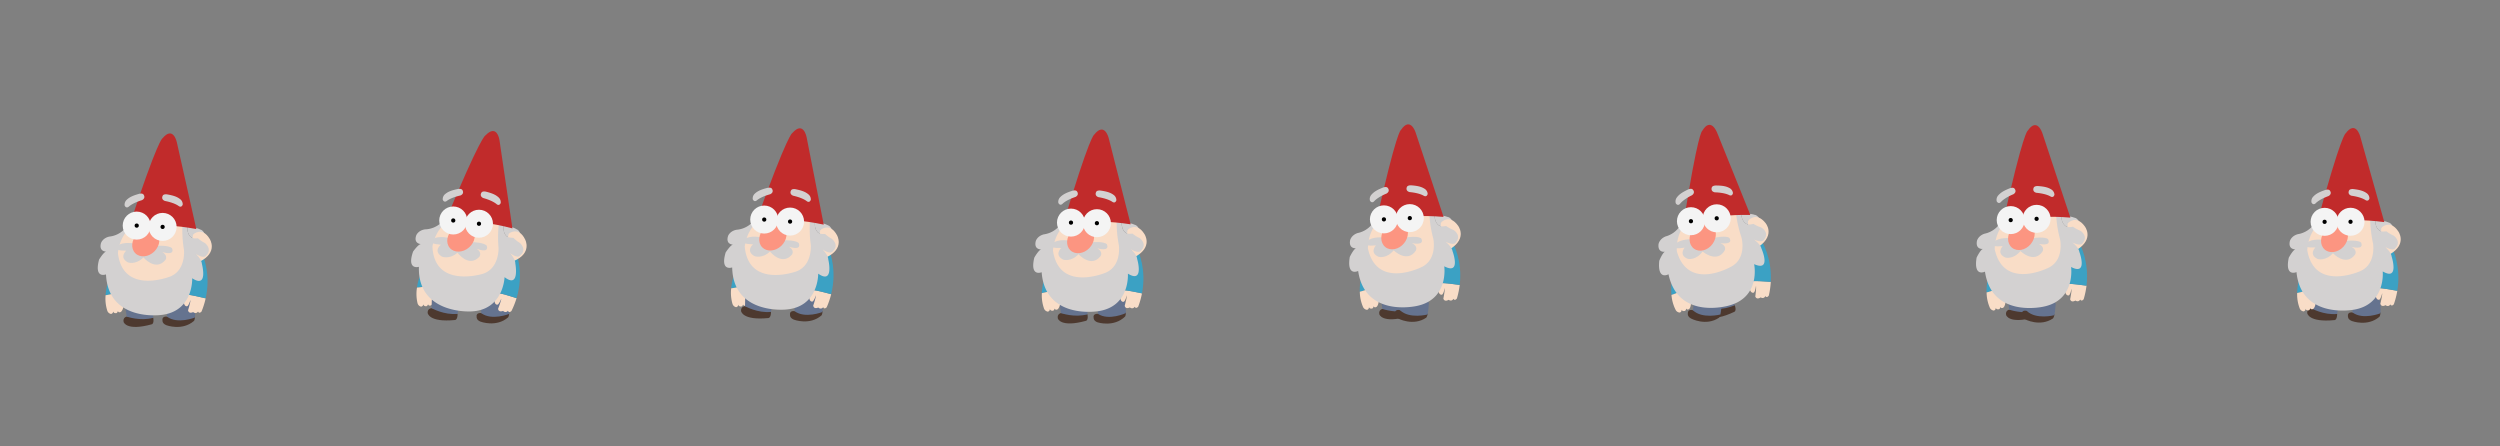 <svg xmlns="http://www.w3.org/2000/svg" width="2800" height="500" viewBox="0 0 2800 500">
  <rect x="0" y="0" width="2800" height="500" fill="#808080" stroke="none"/>
  <defs>
    <style>
      .cls-1 {
        fill: #4d392f;
      }

      .cls-2 {
        fill: #65738f;
      }

      .cls-3 {
        fill: #f9ddc7;
      }

      .cls-4 {
        fill: #3ba1c4;
      }

      .cls-5 {
        fill: #d3d1d1;
      }

      .cls-6 {
        fill: #fc9581;
      }

      .cls-7 {
        fill: #c12b2b;
      }

      .cls-8 {
        fill: #f4f4f4;
      }
    </style>
  </defs>
  <title>Spritesheet mand uden farve</title>
  <g id="Lag_3" data-name="Lag 3">
    <path class="cls-1" d="M187.26,354.69s-6.26-1.18-5.29,4.43c0,0-.37,3.23,4.35,5.1,0,0,17.7,6.79,31-4.85,0,0,.85-1.1,1.13-4.71Z"/>
    <path class="cls-2" d="M218.25,342.74s.53,9.47.06,12.89c0,0-19.5,7.79-31.19-.9l0-19.44.92-18.44,13.24-.57Z"/>
    <path class="cls-1" d="M141.93,354.57s-4.56.85-3.5,6c0,0,2.77,10.58,31.47,2.67,0,0,2.92-.36,1.76-7.29Z"/>
    <path class="cls-2" d="M140.47,344.84l1.46,9.73s15.27,5.47,29.73,1.34v-4.29Z"/>
    <path class="cls-3" d="M206,339.25c.73,4.26,3.4,3.77,3.4,3.77,1.83-.12,3.9-7,3.9-7,.24,1.94-2.68,11.55-2.68,11.55,1,4.5,5.71,1.94,5.71,1.94,3.41,2.8,5.48-.6,5.48-.6,1.33,3,3.92,0,3.92,0a92.41,92.41,0,0,0,4.61-14.73c-7.4-1.6-14.57-3.62-21.94-4.29Z"/>
    <path class="cls-4" d="M227.65,287.57l-8.42,4.87-.57,8.51-6.08,12.52-4.17,16.37c7.37.67,14.54,2.69,21.94,4.29C236.33,307.22,227.65,287.57,227.65,287.57Z"/>
    <path class="cls-4" d="M120.65,317.24a62.65,62.65,0,0,0-2.39,13.41,66.89,66.89,0,0,0,10.1-2.26Z"/>
    <path class="cls-3" d="M128.36,328.39a66.89,66.89,0,0,1-10.1,2.26,44.48,44.48,0,0,0,1.93,17.42,5.42,5.42,0,0,0,4.11,3.55,2.72,2.72,0,0,0,2.37-3,2.63,2.63,0,0,0,2.9,2.1s1.54.64,2.51-2.37c0,0,.52,1.64,1.88,1.37,0,0,2.83.73,4.47-6.75Z"/>
    <path class="cls-5" d="M213.65,265.41c2.19,1.87,5.18,1.6,8.06,1.49-2.53-2.1-4.77-4.2-5.81-5.19-.21-.2-.42-.39-.61-.59l.61.59c4.31,3.89,14.72,7.53,14.72,7.53-.73-11.13-5.84-12-5.84-12-3.53-1.92-9.41-3-14.9-3.53C209.73,257.85,210.23,262.29,213.65,265.41Z"/>
    <path class="cls-3" d="M216.22,262.64s10.22-9.49,18.73,5.1c0,0,9.73,14.84-11.19,25.29l-9.48-16.71Z"/>
    <path class="cls-5" d="M215.92,261.75l-.61-.59C215.5,261.35,215.7,261.55,215.92,261.75Z"/>
    <path class="cls-5" d="M229.54,272.19a35.82,35.82,0,0,1-7.81-5.25c-2.88.11-5.87.38-8.06-1.5-3.42-3.11-3.93-7.55-3.77-11.74-7-.72-13.37-.66-13.37-.66l-56.91,3.4A27.81,27.81,0,0,1,122.35,265c-7.54,1.7-9.24,7.29-9.24,7.29-2.67,9.73,5.84,9.49,5.84,9.49-2.92.48-8,9-8,9-5.83,21.89,7.78,16.54,7.78,16.54,2.44,53.26,61.53,45.48,61.53,45.48,36.72-3.89,35-41.16,35-41.16,18.3,12,10.88-16,10.88-16-.36-5.47-6.93-11.31-6.93-11.31,9.67,6,11.49,2,11.49,2C238.48,279.12,229.54,272.19,229.54,272.19Z"/>
    <path class="cls-3" d="M204.31,252.8a132.07,132.07,0,0,0,1.7,26.75s2.67,22.86-15.32,30.15c0,0-53,21.16-58.61-26.26a46.56,46.56,0,0,1,12.65-27.72Z"/>
    <path class="cls-5" d="M151.29,273s-12.64-3.16-19.94,2.43c0,0-8,5.35,10,5.35,0,0-8.51,7.54,2,13.14,0,0,8.51,3.16,17.26-5.6,0,0,13.62,16.05,24.57,2.92,0,0,3.64-4.62-3.41-9,0,0,14.35,4.87,10.94-4.13,0,0-2.43-3.89-19.45-2.68Z"/>
    <ellipse class="cls-6" cx="163.28" cy="271.89" rx="16.59" ry="13.68" transform="translate(-144.44 195.09) rotate(-45)"/>
    <path class="cls-7" d="M219.87,256.51,198,159.11s-4-18.61-16-4.2c0,0-4.74-.54-38.3,101.6C143.63,256.51,171.35,247.39,219.87,256.51Z"/>
    <path class="cls-5" d="M139.62,230.3a7.31,7.31,0,0,1,2.43-6.63c3.28-3.16,7.66-4.86,13.62-6.56,0,0,4.07-1.22,5.29,1.09,0,0,2.61,3.65-2,6,0,0-9.73,2.74-14.71,7.24C144.24,231.4,141.56,234.07,139.62,230.3Z"/>
    <path class="cls-5" d="M204.64,229.21a7.28,7.28,0,0,0-3.1-6.34c-3.6-2.81-8.13-4.05-14.23-5.13,0,0-4.17-.79-5.15,1.63,0,0-2.22,3.9,2.61,5.72,0,0,10,1.72,15.38,5.68C200.15,230.77,203.09,233.16,204.64,229.21Z"/>
    <g>
      <circle class="cls-8" cx="182.12" cy="254.13" r="15.69"/>
      <circle cx="182.12" cy="254.13" r="2.37"/>
    </g>
    <g>
      <circle class="cls-8" cx="153.12" cy="252.68" r="15.69"/>
      <circle cx="153.12" cy="252.68" r="2.37"/>
    </g>
    <path class="cls-1" d="M1229.9,351.53s-6.32-.81-5,4.74c0,0-.18,3.25,4.64,4.83,0,0,18.07,5.75,30.62-6.65,0,0,.79-1.15.86-4.77Z"/>
    <path class="cls-2" d="M1260.14,337.79s1.08,9.42.82,12.87c0,0-19,8.91-31.2.92l-1.11-19.4-.17-18.47,13.19-1.34Z"/>
    <path class="cls-1" d="M1188.26,350.65s-4.56.85-3.49,6c0,0,2.76,10.58,31.46,2.68,0,0,2.92-.37,1.77-7.3Z"/>
    <path class="cls-2" d="M1186.8,340.92l1.46,9.73s15.28,5.47,29.74,1.33V347.7Z"/>
    <path class="cls-3" d="M1254.82,334.36c.85,4.24,3.51,3.67,3.51,3.67,1.82-.17,3.69-7.16,3.69-7.16.3,1.94-2.34,11.63-2.34,11.63,1.1,4.47,5.76,1.78,5.76,1.78,3.49,2.7,5.46-.76,5.46-.76,1.42,3,3.92-.11,3.92-.11a91.53,91.53,0,0,0,4.19-14.85c-7.45-1.39-14.67-3.21-22.06-3.68Z"/>
    <path class="cls-4" d="M1275,282.09l-8.28,5.1-.33,8.53-5.72,12.69L1257,324.88c7.39.47,14.61,2.29,22.06,3.68C1284.23,301.48,1275,282.09,1275,282.09Z"/>
    <path class="cls-4" d="M1168.87,314.78a63.11,63.11,0,0,0-2,13.48,67.67,67.67,0,0,0,10-2.55Z"/>
    <path class="cls-3" d="M1176.89,325.71a67.67,67.67,0,0,1-10,2.55,44.31,44.31,0,0,0,2.43,17.35,5.43,5.43,0,0,0,4.21,3.44,2.73,2.73,0,0,0,2.28-3.08,2.64,2.64,0,0,0,3,2s1.55.59,2.44-2.45c0,0,.56,1.63,1.92,1.32,0,0,2.85.65,4.28-6.87Z"/>
    <path class="cls-5" d="M1260.37,260.33c2.24,1.81,5.22,1.46,8.1,1.27-2.6-2-4.89-4.06-6-5q-.35-.29-.63-.57l.63.57c4.41,3.77,14.91,7.11,14.91,7.11-1-11.1-6.17-11.87-6.17-11.87-3.58-1.82-9.49-2.7-15-3.11C1256.23,252.89,1256.86,257.32,1260.37,260.33Z"/>
    <path class="cls-3" d="M1262.86,257.49s9.94-9.77,18.86,4.57c0,0,10.15,14.56-10.46,25.6l-10-16.44Z"/>
    <path class="cls-5" d="M1262.53,256.61l-.62-.57C1262.1,256.23,1262.31,256.42,1262.53,256.61Z"/>
    <path class="cls-5" d="M1276.44,266.66a35.58,35.58,0,0,1-8-5c-2.88.2-5.86.55-8.1-1.26-3.51-3-4.14-7.44-4.11-11.63-7-.52-13.38-.28-13.38-.28l-56.79,5a27.79,27.79,0,0,1-17,9c-7.48,1.92-9,7.56-9,7.56-2.4,9.79,6.11,9.31,6.11,9.31-2.91.57-7.77,9.22-7.77,9.22-5.21,22.05,8.25,16.31,8.25,16.31,3.94,53.17,62.79,43.72,62.79,43.72,36.6-4.94,33.78-42.14,33.78-42.14,18.63,11.51,10.42-16.35,10.42-16.35-.52-5.46-7.25-11.11-7.25-11.11,9.83,5.74,11.54,1.68,11.54,1.68C1285.57,273.34,1276.44,266.66,1276.44,266.66Z"/>
    <path class="cls-3" d="M1250.67,248a132.06,132.06,0,0,0,2.46,26.69s3.32,22.78-14.46,30.58c0,0-52.39,22.65-59.33-24.59a46.58,46.58,0,0,1,11.86-28.07Z"/>
    <path class="cls-5" d="M1198.25,269.67s-12.73-2.8-19.87,3c0,0-7.87,5.57,10.12,5.06,0,0-8.29,7.78,2.32,13.08,0,0,8.6,2.91,17.1-6.09,0,0,14.07,15.66,24.64,2.23,0,0,3.51-4.73-3.66-8.9,0,0,14.48,4.45,10.82-4.45,0,0-2.54-3.82-19.52-2.12Z"/>
    <ellipse class="cls-6" cx="1210.2" cy="268.25" rx="16.59" ry="13.68" transform="translate(184.09 963.68) rotate(-46.62)"/>
    <path class="cls-7" d="M1266.33,251.26l-24.64-96.74s-4.54-18.48-16.16-3.74c0,0-4.76-.41-35.41,102.64C1190.12,253.42,1217.58,243.52,1266.33,251.26Z"/>
    <path class="cls-5" d="M1185.37,227.34a7.28,7.28,0,0,1,2.24-6.69c3.2-3.26,7.52-5.08,13.43-7,0,0,4-1.33,5.32.94,0,0,2.72,3.57-1.84,6,0,0-9.64,3-14.5,7.65C1190,228.3,1187.42,231.05,1185.37,227.34Z"/>
    <path class="cls-5" d="M1250.33,224.4a7.29,7.29,0,0,0-3.28-6.25c-3.67-2.7-8.23-3.81-14.36-4.72,0,0-4.2-.67-5.1,1.78,0,0-2.11,4,2.77,5.64,0,0,10,1.44,15.53,5.25C1245.89,226.1,1248.9,228.4,1250.33,224.4Z"/>
    <g>
      <circle class="cls-8" cx="1228.53" cy="249.96" r="15.69"/>
      <circle cx="1228.53" cy="249.96" r="2.37"/>
    </g>
    <g>
      <circle class="cls-8" cx="1199.5" cy="249.32" r="15.69"/>
      <circle cx="1199.5" cy="249.32" r="2.37"/>
    </g>
    <path class="cls-1" d="M1548.35,346s-4.56.85-3.5,6c0,0,2.77,10.58,31.47,2.67,0,0,2.92-.36,1.76-7.29Z"/>
    <path class="cls-2" d="M1546.89,336.26l1.46,9.73s15.27,5.47,29.73,1.34V343Z"/>
    <path class="cls-1" d="M1568.17,347.45s-6.06-1.94-5.79,3.75c0,0-.77,3.16,3.68,5.6,0,0,16.73,8.92,31.32-1,0,0,1-1,1.71-4.53Z"/>
    <path class="cls-2" d="M1600.4,339.42s-.65,9.46-1.53,12.8c0,0-20.32,5.32-30.84-4.75l2.42-19.28,3.18-18.19,13.22,1.07Z"/>
    <path class="cls-3" d="M1611.16,326.64c1.15,4.16,3.76,3.41,3.76,3.41,1.8-.3,3.18-7.4,3.18-7.4.43,1.91-1.53,11.76-1.53,11.76,1.41,4.38,5.88,1.37,5.88,1.37,3.67,2.45,5.39-1.14,5.39-1.14,1.63,2.89,3.9-.39,3.9-.39a92.18,92.18,0,0,0,3.14-15.11c-7.53-.86-14.86-2.17-22.26-2.11Z"/>
    <path class="cls-4" d="M1627.6,273.08l-7.9,5.67.27,8.52-4.82,13.07L1612.62,317c7.4-.06,14.73,1.25,22.26,2.11C1638.18,291.77,1627.6,273.08,1627.6,273.08Z"/>
    <path class="cls-4" d="M1524.05,313.15a62.06,62.06,0,0,0-1.06,13.58,66.4,66.4,0,0,0,9.82-3.25Z"/>
    <path class="cls-3" d="M1532.81,323.48a66.4,66.4,0,0,1-9.82,3.25,44.19,44.19,0,0,0,3.64,17.14,5.43,5.43,0,0,0,4.44,3.13,2.72,2.72,0,0,0,2.06-3.23,2.64,2.64,0,0,0,3.09,1.81s1.6.48,2.27-2.61c0,0,.67,1.58,2,1.17,0,0,2.88.45,3.78-7.15Z"/>
    <path class="cls-5" d="M1611.49,252.4c2.36,1.65,5.31,1.09,8.16.69-2.73-1.84-5.16-3.71-6.29-4.59-.23-.18-.46-.35-.66-.53l.66.53c4.67,3.44,15.38,6,15.38,6-1.82-11-7-11.41-7-11.41-3.7-1.56-9.66-2-15.18-2C1606.83,245.27,1607.77,249.64,1611.49,252.4Z"/>
    <path class="cls-3" d="M1613.77,249.39s9.23-10.45,19.14,3.23c0,0,11.14,13.81-8.64,26.27l-11.09-15.69Z"/>
    <path class="cls-5" d="M1613.38,248.53l-.66-.53C1612.92,248.18,1613.15,248.36,1613.38,248.53Z"/>
    <path class="cls-5" d="M1628,257.58a35.93,35.93,0,0,1-8.29-4.46c-2.85.4-5.8,1-8.16-.69-3.72-2.76-4.66-7.13-4.92-11.31-7,0-13.37.66-13.37.66l-56.29,9A27.78,27.78,0,0,1,1520.59,261c-7.34,2.44-8.48,8.17-8.48,8.17-1.7,9.95,6.74,8.86,6.74,8.86-2.85.78-7.1,9.75-7.1,9.75-3.65,22.36,9.38,15.69,9.38,15.69,7.67,52.76,65.71,39.19,65.71,39.19,36.16-7.49,30.73-44.41,30.73-44.41,19.4,10.18,9.25-17,9.25-17-.91-5.41-8-10.57-8-10.57,10.22,5,11.64.86,11.64.86C1637.54,263.6,1628,257.58,1628,257.58Z"/>
    <path class="cls-3" d="M1600.94,240.77a131.92,131.92,0,0,0,4.33,26.45s4.92,22.49-12.27,31.52c0,0-50.67,26.28-60.91-20.36a46.56,46.56,0,0,1,9.85-28.83Z"/>
    <path class="cls-5" d="M1550.18,266.08s-12.9-1.9-19.61,4.39c0,0-7.46,6.12,10.45,4.34,0,0-7.73,8.34,3.23,12.88,0,0,8.78,2.3,16.63-7.27,0,0,15.14,14.63,24.73.48,0,0,3.18-5-4.27-8.62,0,0,14.75,3.43,10.48-5.19,0,0-2.8-3.63-19.62-.74Z"/>
    <ellipse class="cls-6" cx="1561.99" cy="263.82" rx="16.59" ry="13.68" transform="translate(367.74 1304.58) rotate(-50.66)"/>
    <path class="cls-7" d="M1616.8,242.93l-31.39-94.77s-5.82-18.12-16.38-2.59c0,0-4.78-.08-28.1,104.87C1540.93,250.44,1567.62,238.63,1616.8,242.93Z"/>
    <path class="cls-5" d="M1534.35,224.76a7.28,7.28,0,0,1,1.77-6.83c3-3.47,7.14-5.6,12.9-7.88,0,0,3.94-1.61,5.37.57,0,0,3,3.37-1.4,6.13,0,0-9.42,3.68-13.93,8.65C1539.06,225.4,1536.66,228.32,1534.35,224.76Z"/>
    <path class="cls-5" d="M1599,217.27a7.32,7.32,0,0,0-3.72-6c-3.85-2.44-8.48-3.23-14.66-3.7,0,0-4.23-.37-5,2.13,0,0-1.83,4.1,3.16,5.44,0,0,10.08.73,15.87,4.13C1594.64,219.26,1597.8,221.35,1599,217.27Z"/>
    <g>
      <circle class="cls-8" cx="1578.99" cy="244.29" r="15.69"/>
      <circle cx="1578.99" cy="244.29" r="2.37"/>
    </g>
    <g>
      <circle class="cls-8" cx="1549.99" cy="245.7" r="15.69"/>
      <circle cx="1549.99" cy="245.7" r="2.37"/>
    </g>
    <path class="cls-1" d="M2250.35,346.8s-4.56.85-3.5,6c0,0,2.77,10.58,31.47,2.68,0,0,2.92-.37,1.76-7.3Z"/>
    <path class="cls-2" d="M2248.89,337.08l1.46,9.72s15.27,5.47,29.73,1.34v-4.29Z"/>
    <path class="cls-1" d="M2270.17,348.27s-6.06-1.95-5.79,3.74c0,0-.77,3.16,3.68,5.6,0,0,16.73,8.92,31.32-1,0,0,1-1,1.71-4.54Z"/>
    <path class="cls-2" d="M2302.4,340.24s-.65,9.45-1.53,12.79c0,0-20.32,5.33-30.84-4.74l2.42-19.28,3.18-18.2,13.22,1.08Z"/>
    <path class="cls-3" d="M2313.16,327.45c1.15,4.16,3.76,3.41,3.76,3.41,1.8-.3,3.18-7.4,3.18-7.4.43,1.91-1.53,11.76-1.53,11.76,1.41,4.38,5.88,1.37,5.88,1.37,3.67,2.45,5.39-1.14,5.39-1.14,1.63,2.89,3.9-.39,3.9-.39a92.07,92.07,0,0,0,3.14-15.1c-7.53-.87-14.86-2.17-22.26-2.12Z"/>
    <path class="cls-4" d="M2329.6,273.89l-7.9,5.67.27,8.53-4.82,13.06-2.53,16.69c7.4,0,14.73,1.25,22.26,2.12C2340.18,292.58,2329.6,273.89,2329.6,273.89Z"/>
    <path class="cls-4" d="M2226.05,314a62.06,62.06,0,0,0-1.06,13.58,66.4,66.4,0,0,0,9.82-3.25Z"/>
    <path class="cls-3" d="M2234.81,324.29a66.4,66.4,0,0,1-9.82,3.25,44.15,44.15,0,0,0,3.64,17.14,5.43,5.43,0,0,0,4.44,3.14,2.73,2.73,0,0,0,2.06-3.23,2.63,2.63,0,0,0,3.09,1.8s1.6.48,2.27-2.61c0,0,.67,1.59,2,1.18,0,0,2.88.45,3.78-7.16Z"/>
    <path class="cls-5" d="M2313.49,253.21c2.36,1.65,5.31,1.09,8.16.69-2.73-1.83-5.16-3.7-6.29-4.59-.23-.17-.46-.35-.66-.53l.66.53c4.67,3.45,15.38,6,15.38,6-1.82-11-7-11.4-7-11.4-3.7-1.57-9.66-2-15.18-2C2308.83,246.08,2309.77,250.45,2313.49,253.21Z"/>
    <path class="cls-3" d="M2315.77,250.2s9.23-10.44,19.14,3.24c0,0,11.14,13.8-8.64,26.27L2315.18,264Z"/>
    <path class="cls-5" d="M2315.38,249.35l-.66-.53C2314.92,249,2315.15,249.17,2315.38,249.35Z"/>
    <path class="cls-5" d="M2330,258.4a36.32,36.32,0,0,1-8.29-4.46c-2.85.4-5.8,1-8.16-.69-3.72-2.77-4.66-7.14-4.92-11.31-7,0-13.37.65-13.37.65l-56.29,9a27.78,27.78,0,0,1-16.34,10.17c-7.34,2.44-8.48,8.18-8.48,8.18-1.7,9.94,6.74,8.86,6.74,8.86-2.85.77-7.1,9.74-7.1,9.74-3.65,22.36,9.38,15.69,9.38,15.69,7.67,52.76,65.71,39.19,65.71,39.19,36.16-7.49,30.73-44.4,30.73-44.4,19.4,10.17,9.25-17,9.25-17-.91-5.41-8-10.57-8-10.57,10.22,5,11.64.86,11.64.86C2339.54,264.41,2330,258.4,2330,258.4Z"/>
    <path class="cls-3" d="M2302.94,241.58a132.07,132.07,0,0,0,4.33,26.46s4.92,22.48-12.27,31.52c0,0-50.67,26.28-60.91-20.36a46.6,46.6,0,0,1,9.85-28.84Z"/>
    <path class="cls-5" d="M2252.18,266.9s-12.9-1.9-19.61,4.38c0,0-7.46,6.12,10.45,4.34,0,0-7.73,8.35,3.23,12.88,0,0,8.78,2.31,16.63-7.27,0,0,15.14,14.63,24.73.48,0,0,3.18-4.95-4.27-8.61,0,0,14.75,3.42,10.48-5.2,0,0-2.8-3.63-19.62-.74Z"/>
    <ellipse class="cls-6" cx="2263.99" cy="264.63" rx="16.59" ry="13.68" transform="translate(624.08 1847.79) rotate(-50.66)"/>
    <path class="cls-7" d="M2318.8,243.74,2287.41,149s-5.82-18.11-16.38-2.59c0,0-4.78-.07-28.1,104.88C2242.93,251.26,2269.62,239.45,2318.8,243.74Z"/>
    <path class="cls-5" d="M2236.35,225.58a7.29,7.29,0,0,1,1.77-6.84c3-3.47,7.14-5.59,12.9-7.87,0,0,3.94-1.62,5.37.56,0,0,3,3.37-1.4,6.13,0,0-9.42,3.68-13.93,8.65C2241.06,226.21,2238.66,229.14,2236.35,225.58Z"/>
    <path class="cls-5" d="M2301,218.08a7.32,7.32,0,0,0-3.72-6c-3.85-2.43-8.48-3.22-14.66-3.7,0,0-4.23-.37-5,2.14,0,0-1.83,4.1,3.16,5.43,0,0,10.08.73,15.87,4.14C2296.64,220.08,2299.8,222.16,2301,218.08Z"/>
    <g>
      <circle class="cls-8" cx="2280.99" cy="245.1" r="15.69"/>
      <circle cx="2280.99" cy="245.1" r="2.37"/>
    </g>
    <g>
      <circle class="cls-8" cx="2251.99" cy="246.51" r="15.69"/>
      <circle cx="2251.99" cy="246.51" r="2.37"/>
    </g>
    <path class="cls-1" d="M1913.41,345.57s-4.35,1.63-2.42,6.47c0,0,4.56,9.95,31.46-2.8,0,0,2.81-.87.47-7.49Z"/>
    <path class="cls-2" d="M1910.29,336.24l3.12,9.33s16,2.75,29.51-3.82l-.74-4.23Z"/>
    <path class="cls-1" d="M1896.15,347.45s-6.06-1.94-5.79,3.75c0,0-.77,3.16,3.68,5.6,0,0,16.73,8.92,31.32-1,0,0,1-1,1.71-4.53Z"/>
    <path class="cls-2" d="M1928.38,339.42s-.65,9.46-1.53,12.8c0,0-20.32,5.32-30.84-4.75l2.42-19.28,3.18-18.19,13.22,1.07Z"/>
    <path class="cls-3" d="M1960,324.65c1.41,4.08,4,3.17,4,3.17,1.78-.42,2.7-7.59,2.7-7.59.56,1.88-.77,11.83-.77,11.83,1.68,4.28,6,1,6,1,3.81,2.21,5.3-1.49,5.3-1.49,1.81,2.79,3.88-.63,3.88-.63a93,93,0,0,0,2.17-15.28c-7.57-.38-15-1.22-22.35-.69Z"/>
    <path class="cls-4" d="M1973.06,270.15l-7.53,6.16.81,8.49-4,13.35L1960.89,315c7.38-.53,14.78.31,22.35.69C1984.8,288.14,1973.06,270.15,1973.06,270.15Z"/>
    <path class="cls-4" d="M1872.25,316.71a63,63,0,0,0-.2,13.62,67,67,0,0,0,9.61-3.87Z"/>
    <path class="cls-3" d="M1881.66,326.46a67,67,0,0,1-9.61,3.87,44.4,44.4,0,0,0,4.73,16.87,5.42,5.42,0,0,0,4.62,2.85,2.72,2.72,0,0,0,1.85-3.35,2.64,2.64,0,0,0,3.2,1.6s1.63.38,2.1-2.75c0,0,.78,1.54,2.08,1.05,0,0,2.91.26,3.32-7.38Z"/>
    <path class="cls-5" d="M1955.66,250.54c2.47,1.49,5.38.75,8.2.17-2.84-1.66-5.39-3.37-6.57-4.18a7.82,7.82,0,0,1-.7-.49l.7.49c4.88,3.14,15.73,5.05,15.73,5.05-2.52-10.87-7.7-10.94-7.7-10.94-3.79-1.33-9.77-1.41-15.28-1.08C1950.57,243.71,1951.78,248,1955.66,250.54Z"/>
    <path class="cls-3" d="M1957.75,247.39s8.55-11,19.31,2c0,0,12,13.07-7,26.77l-12.06-15Z"/>
    <path class="cls-5" d="M1957.31,246.56l-.7-.49C1956.83,246.24,1957.06,246.4,1957.31,246.56Z"/>
    <path class="cls-5" d="M1972.43,254.67a36.14,36.14,0,0,1-8.55-3.93c-2.82.58-5.73,1.33-8.19-.17-3.89-2.52-5.1-6.82-5.62-11-7,.42-13.31,1.51-13.31,1.51l-55.61,12.55a27.79,27.79,0,0,1-15.66,11.18c-7.17,2.9-7.94,8.7-7.94,8.7-1.07,10,7.29,8.41,7.29,8.41-2.8.95-6.47,10.18-6.47,10.18-2.23,22.54,10.35,15.06,10.35,15.06,11,52.17,68.06,34.95,68.06,34.95,35.61-9.77,27.86-46.27,27.86-46.27,20,8.93,8.14-17.59,8.14-17.59-1.24-5.34-8.66-10-8.66-10,10.51,4.37,11.66.12,11.66.12C1982.37,260.06,1972.43,254.67,1972.43,254.67Z"/>
    <path class="cls-3" d="M1944.4,239.6a132.72,132.72,0,0,0,6,26.13s6.33,22.12-10.25,32.23c0,0-48.9,29.44-62.08-16.46a46.61,46.61,0,0,1,8-29.4Z"/>
    <path class="cls-5" d="M1895.34,268.08s-13-1.08-19.28,5.62c0,0-7.06,6.58,10.7,3.67,0,0-7.18,8.81,4,12.65,0,0,8.91,1.74,16.14-8.31,0,0,16,13.64,24.71-1.09,0,0,2.85-5.15-4.82-8.33,0,0,15,2.49,10.14-5.84,0,0-3-3.45-19.63.5Z"/>
    <ellipse class="cls-6" cx="1906.99" cy="265.07" rx="16.59" ry="13.68" transform="translate(578.72 1658.84) rotate(-54.29)"/>
    <path class="cls-7" d="M1960.36,240.75,1923,148.16s-7-17.71-16.52-1.55c0,0-4.77.23-21.4,106.45C1885.12,253.06,1911,239.58,1960.36,240.75Z"/>
    <path class="cls-5" d="M1876.93,227.85a7.3,7.3,0,0,1,1.33-6.94c2.73-3.65,6.78-6,12.38-8.68,0,0,3.83-1.85,5.4.23,0,0,3.17,3.18-1,6.2,0,0-9.16,4.27-13.35,9.52C1881.67,228.18,1879.46,231.25,1876.93,227.85Z"/>
    <path class="cls-5" d="M1940.92,216.27a7.3,7.3,0,0,0-4.08-5.76c-4-2.19-8.67-2.68-14.87-2.76,0,0-4.25-.11-4.82,2.44,0,0-1.56,4.21,3.5,5.23,0,0,10.11.08,16.1,3.12C1936.75,218.54,1940,220.42,1940.92,216.27Z"/>
    <g>
      <circle class="cls-8" cx="1922.72" cy="244.5" r="15.69"/>
      <circle cx="1922.72" cy="244.5" r="2.37"/>
    </g>
    <g>
      <circle class="cls-8" cx="1893.86" cy="247.75" r="15.69"/>
      <circle cx="1893.86" cy="247.75" r="2.37"/>
    </g>
    <path class="cls-1" d="M539.12,350.69s-6.26-1.18-5.29,4.43c0,0-.37,3.24,4.35,5.11,0,0,17.7,6.78,31-4.86,0,0,.85-1.09,1.13-4.71Z"/>
    <path class="cls-2" d="M570.11,338.75s.53,9.46.06,12.88c0,0-19.5,7.8-31.19-.9l0-19.43.91-18.45,13.25-.56Z"/>
    <path class="cls-3" d="M553.88,337.26c.4,4.3,3.11,4,3.11,4,1.83,0,4.41-6.74,4.41-6.74.09,2-3.54,11.32-3.54,11.32.63,4.56,5.55,2.37,5.55,2.37,3.19,3,5.51-.2,5.51-.2,1.1,3.13,3.91.3,3.91.3a90.86,90.86,0,0,0,5.7-14.34c-7.26-2.15-14.25-4.71-21.55-5.93Z"/>
    <path class="cls-4" d="M579.35,287.36l-8.77,4.22L569.37,300l-7,12-5.38,16c7.3,1.22,14.29,3.78,21.55,5.93C586.52,307.6,579.35,287.36,579.35,287.36Z"/>
    <path class="cls-4" d="M470.41,308.9A62.46,62.46,0,0,0,467,322.09a66.41,66.41,0,0,0,10.24-1.5Z"/>
    <path class="cls-3" d="M477.26,320.59a66.41,66.41,0,0,1-10.24,1.5,44.4,44.4,0,0,0,.62,17.51,5.4,5.4,0,0,0,3.83,3.85,2.73,2.73,0,0,0,2.59-2.82,2.63,2.63,0,0,0,2.73,2.31s1.49.75,2.68-2.17c0,0,.39,1.67,1.78,1.5,0,0,2.76.94,5-6.39Z"/>
    <path class="cls-1" d="M483.42,345.15s-4.64.06-4.46,5.27c0,0,.93,10.9,30.55,8,0,0,3,.14,3-6.89Z"/>
    <path class="cls-2" d="M483.63,335.31l-.21,9.84s14.12,8,29.07,6.36l.73-4.22Z"/>
    <path class="cls-5" d="M567.05,264.2c2,2,5.05,2,7.93,2.1-2.37-2.28-4.45-4.54-5.4-5.61a8.2,8.2,0,0,1-.57-.64l.57.64c4,4.2,14.1,8.61,14.1,8.61.11-11.15-4.92-12.44-4.92-12.44-3.37-2.19-9.15-3.67-14.59-4.65C563.71,256.37,563.87,260.84,567.05,264.2Z"/>
    <path class="cls-3" d="M569.82,261.63s10.9-8.68,18.29,6.51c0,0,8.59,15.52-13.05,24.37l-8.2-17.38Z"/>
    <path class="cls-5" d="M569.59,260.73l-.56-.64C569.2,260.3,569.39,260.51,569.59,260.73Z"/>
    <path class="cls-5" d="M582.38,272.16a35.86,35.86,0,0,1-7.39-5.82c-2.88-.11-5.88-.06-7.92-2.1-3.18-3.36-3.35-7.83-2.88-12-6.93-1.24-13.29-1.67-13.29-1.67l-57-.88A27.84,27.84,0,0,1,476,256.89c-7.64,1.13-9.76,6.58-9.76,6.58-3.4,9.5,5.11,9.89,5.11,9.89-2.95.27-8.68,8.37-8.68,8.37-7.47,21.39,6.51,17.08,6.51,17.08-1.58,53.29,57.94,50,57.94,50,36.91-1.11,38-38.41,38-38.41,17.34,13.38,12.06-15.19,12.06-15.19.05-5.48-6.06-11.79-6.06-11.79,9.19,6.72,11.31,2.86,11.31,2.86C590.77,279.75,582.38,272.16,582.38,272.16Z"/>
    <path class="cls-3" d="M558.68,250.93a131.66,131.66,0,0,0-.31,26.8s1,23-17.55,28.92c0,0-54.46,17.11-56.47-30.6a46.6,46.6,0,0,1,14.7-26.7Z"/>
    <path class="cls-5" d="M504.3,267.07s-12.37-4.11-20.07.92c0,0-8.4,4.73,9.54,6.09,0,0-9,6.87,1,13.24,0,0,8.25,3.79,17.64-4.28,0,0,12.37,17,24.27,4.76,0,0,4-4.34-2.71-9.23,0,0,13.94,5.93,11.22-3.3,0,0-2.13-4.06-19.2-4.13Z"/>
    <ellipse class="cls-6" cx="516.33" cy="266.88" rx="16.59" ry="13.68" transform="translate(-49.18 401.11) rotate(-40.69)"/>
    <path class="cls-7" d="M573.92,255.8,559.42,157s-2.6-18.86-15.68-5.39c0,0-4.69-.91-45.84,98.42C497.9,250.06,526.23,243.05,573.92,255.8Z"/>
    <path class="cls-5" d="M495.87,223.63a7.3,7.3,0,0,1,2.92-6.43c3.51-2.9,8-4.27,14.08-5.52,0,0,4.15-.91,5.19,1.49,0,0,2.33,3.83-2.45,5.79,0,0-9.91,2-15.22,6.11C500.39,225.07,497.53,227.53,495.87,223.63Z"/>
    <path class="cls-5" d="M560.79,227.43a7.31,7.31,0,0,0-2.62-6.56c-3.37-3.06-7.79-4.64-13.8-6.18,0,0-4.1-1.1-5.25,1.24,0,0-2.52,3.72,2.17,5.9,0,0,9.8,2.47,14.91,6.82C556.2,228.65,559,231.25,560.79,227.43Z"/>
    <g>
      <circle class="cls-8" cx="536.45" cy="250.59" r="15.69"/>
      <circle cx="536.45" cy="250.59" r="2.37"/>
    </g>
    <g>
      <circle class="cls-8" cx="507.64" cy="246.95" r="15.69"/>
      <circle cx="507.64" cy="246.95" r="2.37"/>
    </g>
    <path class="cls-1" d="M2635,350s-6.26-1.18-5.29,4.43c0,0-.37,3.23,4.35,5.1,0,0,17.7,6.79,31-4.85,0,0,.85-1.1,1.14-4.71Z"/>
    <path class="cls-2" d="M2666,338s.53,9.46.07,12.89c0,0-19.51,7.79-31.2-.9l0-19.44.92-18.44,13.24-.57Z"/>
    <path class="cls-3" d="M2660.93,332.12c1,4.22,3.6,3.59,3.6,3.59,1.82-.22,3.52-7.25,3.52-7.25.34,1.93-2.07,11.68-2.07,11.68,1.21,4.44,5.81,1.64,5.81,1.64,3.55,2.61,5.43-.9,5.43-.9,1.5,3,3.93-.2,3.93-.2a93.14,93.14,0,0,0,3.82-14.95c-7.48-1.21-14.74-2.85-22.14-3.13Z"/>
    <path class="cls-4" d="M2679.83,279.38l-8.15,5.3-.13,8.53L2666.13,306l-3.3,16.56c7.4.28,14.66,1.92,22.14,3.13C2689.53,298.54,2679.83,279.38,2679.83,279.38Z"/>
    <path class="cls-1" d="M2588.52,345.23s-4.64.07-4.46,5.28c0,0,.93,10.9,30.55,8,0,0,2.94.13,3-6.89Z"/>
    <path class="cls-2" d="M2588.73,335.4l-.21,9.83s14.12,8,29.07,6.37l.73-4.23Z"/>
    <path class="cls-4" d="M2574.53,314.64a62.74,62.74,0,0,0-1.68,13.52,66.92,66.92,0,0,0,10-2.8Z"/>
    <path class="cls-3" d="M2582.82,325.36a66.92,66.92,0,0,1-10,2.8,44.26,44.26,0,0,0,2.85,17.28,5.43,5.43,0,0,0,4.29,3.34,2.74,2.74,0,0,0,2.21-3.13,2.62,2.62,0,0,0,3,1.94s1.57.56,2.39-2.5c0,0,.6,1.61,1.95,1.27,0,0,2.86.58,4.11-7Z"/>
    <path class="cls-5" d="M2664.68,258c2.28,1.76,5.26,1.33,8.13,1.07-2.65-2-5-3.94-6.08-4.88-.22-.18-.44-.37-.64-.56l.64.56c4.51,3.66,15.09,6.74,15.09,6.74-1.31-11.07-6.46-11.71-6.46-11.71-3.62-1.74-9.55-2.47-15.07-2.74C2660.36,250.64,2661.1,255.05,2664.68,258Z"/>
    <path class="cls-3" d="M2667.1,255.08s9.7-10,19,4.11c0,0,10.49,14.3-9.84,25.85l-10.35-16.19Z"/>
    <path class="cls-5" d="M2666.75,254.21l-.64-.56C2666.31,253.84,2666.52,254,2666.75,254.21Z"/>
    <path class="cls-5" d="M2680.9,263.92a36.28,36.28,0,0,1-8.08-4.84c-2.86.27-5.84.69-8.12-1.06-3.59-2.93-4.32-7.34-4.39-11.53-7-.35-13.39,0-13.39,0l-56.64,6.4a27.83,27.83,0,0,1-16.8,9.41c-7.44,2.09-8.84,7.77-8.84,7.77-2.16,9.85,6.33,9.16,6.33,9.16-2.89.64-7.55,9.41-7.55,9.41-4.67,22.16,8.65,16.1,8.65,16.1,5.23,53.06,63.83,42.18,63.83,42.18,36.47-5.82,32.75-42.94,32.75-42.94,18.9,11.05,10-16.6,10-16.6-.65-5.45-7.52-10.93-7.52-10.93,10,5.5,11.58,1.4,11.58,1.4C2690.19,270.37,2680.9,263.92,2680.9,263.92Z"/>
    <path class="cls-3" d="M2654.68,245.88a132.11,132.11,0,0,0,3.11,26.62s3.88,22.69-13.71,30.92c0,0-51.83,23.92-59.91-23.14a46.59,46.59,0,0,1,11.17-28.35Z"/>
    <path class="cls-5" d="M2602.8,268.83s-12.79-2.49-19.78,3.48c0,0-7.73,5.76,10.24,4.81,0,0-8.11,8,2.63,13,0,0,8.67,2.71,17-6.49,0,0,14.44,15.31,24.68,1.62,0,0,3.4-4.8-3.87-8.8,0,0,14.58,4.1,10.71-4.71,0,0-2.64-3.76-19.57-1.65Z"/>
    <ellipse class="cls-6" cx="2614.71" cy="267.11" rx="16.59" ry="13.68" transform="translate(667.16 2032.07) rotate(-48.02)"/>
    <path class="cls-7" d="M2670.42,248.76l-27-96.11s-5-18.36-16.25-3.34c0,0-4.77-.3-32.9,103.47C2594.29,252.78,2621.49,242.21,2670.42,248.76Z"/>
    <path class="cls-5" d="M2588.9,226.82a7.29,7.29,0,0,1,2.08-6.74c3.11-3.33,7.39-5.27,13.25-7.28,0,0,4-1.43,5.34.82,0,0,2.81,3.5-1.69,6,0,0-9.57,3.25-14.31,8C2593.57,227.67,2591,230.48,2588.9,226.82Z"/>
    <path class="cls-5" d="M2653.77,222.31a7.3,7.3,0,0,0-3.43-6.17c-3.73-2.61-8.32-3.62-14.47-4.37,0,0-4.22-.57-5.06,1.9,0,0-2,4,2.91,5.57,0,0,10,1.2,15.66,4.87C2649.38,224.11,2652.44,226.33,2653.77,222.31Z"/>
    <g>
      <circle class="cls-8" cx="2632.59" cy="248.38" r="15.69"/>
      <circle cx="2632.59" cy="248.38" r="2.37"/>
    </g>
    <g>
      <circle class="cls-8" cx="2603.56" cy="248.45" r="15.69"/>
      <circle cx="2603.56" cy="248.45" r="2.37"/>
    </g>
    <path class="cls-1" d="M890.12,348.48s-6.26-1.17-5.29,4.44c0,0-.37,3.23,4.35,5.1,0,0,17.7,6.79,31-4.86,0,0,.85-1.09,1.13-4.7Z"/>
    <path class="cls-2" d="M921.11,336.54s.53,9.46.06,12.89c0,0-19.5,7.79-31.19-.91l0-19.43.91-18.44,13.25-.57Z"/>
    <path class="cls-3" d="M906.42,333.92c.61,4.27,3.3,3.86,3.3,3.86,1.83-.07,4.08-6.94,4.08-6.94.19,2-3,11.47-3,11.47.85,4.53,5.66,2.1,5.66,2.1C919.8,347.3,922,344,922,344c1.25,3.07,3.92.11,3.92.11a91.59,91.59,0,0,0,5-14.59c-7.35-1.81-14.46-4-21.81-4.91Z"/>
    <path class="cls-4" d="M929.49,282.86l-8.55,4.63-.82,8.49-6.42,12.35-4.62,16.24c7.35.88,14.46,3.1,21.81,4.91C937.62,302.74,929.49,282.86,929.49,282.86Z"/>
    <path class="cls-4" d="M821.7,309.56a62.46,62.46,0,0,0-2.76,13.33,66.73,66.73,0,0,0,10.16-2Z"/>
    <path class="cls-3" d="M829.1,320.91a66.73,66.73,0,0,1-10.16,2,44.36,44.36,0,0,0,1.45,17.46,5.42,5.42,0,0,0,4,3.67,2.72,2.72,0,0,0,2.45-2.94,2.64,2.64,0,0,0,2.84,2.18s1.52.68,2.58-2.3c0,0,.47,1.65,1.84,1.42,0,0,2.81.8,4.66-6.63Z"/>
    <path class="cls-1" d="M834.42,342.94s-4.64.06-4.46,5.28c0,0,.93,10.89,30.55,8,0,0,3,.14,3-6.89Z"/>
    <path class="cls-2" d="M834.63,333.1l-.21,9.84s14.12,8,29.07,6.36l.73-4.22Z"/>
    <path class="cls-5" d="M916.11,260.31c2.13,1.94,5.13,1.75,8,1.72-2.48-2.17-4.65-4.33-5.66-5.35a6.73,6.73,0,0,1-.59-.61s.21.23.59.61c4.2,4,14.5,7.93,14.5,7.93-.43-11.14-5.51-12.19-5.51-12.19-3.47-2-9.32-3.23-14.79-3.94C912.39,252.65,912.77,257.11,916.11,260.31Z"/>
    <path class="cls-3" d="M918.75,257.62s10.47-9.2,18.58,5.62c0,0,9.31,15.1-11.88,25l-9-17Z"/>
    <path class="cls-5" d="M918.47,256.72l-.59-.61C918.06,256.31,918.26,256.52,918.47,256.72Z"/>
    <path class="cls-5" d="M931.8,267.54a35.92,35.92,0,0,1-7.66-5.47c-2.88,0-5.88.22-8-1.72-3.34-3.21-3.71-7.66-3.44-11.84-7-.91-13.35-1-13.35-1l-57,1.83a27.83,27.83,0,0,1-17.5,8c-7.58,1.49-9.44,7-9.44,7C812.47,274,821,274,821,274c-2.93.4-8.27,8.77-8.27,8.77-6.44,21.72,7.32,16.74,7.32,16.74,1,53.31,60.25,47.17,60.25,47.17,36.81-2.88,36.08-40.18,36.08-40.18,18,12.54,11.33-15.74,11.33-15.74-.22-5.48-6.62-11.5-6.62-11.5,9.5,6.29,11.43,2.33,11.43,2.33C940.54,274.71,931.8,267.54,931.8,267.54Z"/>
    <path class="cls-3" d="M907.11,247.45a132,132,0,0,0,1,26.79s2,22.92-16.15,29.72c0,0-53.58,19.68-57.86-27.88a46.57,46.57,0,0,1,13.41-27.36Z"/>
    <path class="cls-5" d="M853.56,266.16s-12.55-3.51-20,1.88c0,0-8.17,5.12,9.82,5.62,0,0-8.72,7.3,1.58,13.18,0,0,8.42,3.4,17.41-5.11,0,0,13.17,16.42,24.47,3.6,0,0,3.78-4.52-3.15-9.09,0,0,14.21,5.26,11-3.83,0,0-2.32-4-19.37-3.21Z"/>
    <ellipse class="cls-6" cx="865.57" cy="265.41" rx="16.59" ry="13.68" transform="translate(54.41 667.48) rotate(-43.41)"/>
    <path class="cls-7" d="M922.57,251.59l-19.18-98s-3.5-18.71-15.93-4.64c0,0-4.73-.67-41.1,100.5C846.36,249.48,874.32,241.13,922.57,251.59Z"/>
    <path class="cls-5" d="M843.07,223.17a7.29,7.29,0,0,1,2.62-6.55c3.37-3.07,7.79-4.65,13.79-6.19,0,0,4.11-1.1,5.26,1.24,0,0,2.51,3.72-2.17,5.9,0,0-9.8,2.47-14.91,6.83C847.66,224.4,844.91,227,843.07,223.17Z"/>
    <path class="cls-5" d="M908.1,223.88a7.3,7.3,0,0,0-2.93-6.42c-3.51-2.91-8-4.27-14.08-5.52,0,0-4.15-.91-5.19,1.49,0,0-2.33,3.83,2.45,5.79,0,0,9.91,2,15.22,6.1C903.57,225.32,906.44,227.79,908.1,223.88Z"/>
    <g>
      <circle class="cls-8" cx="884.89" cy="248.17" r="15.69"/>
      <circle cx="884.89" cy="248.17" r="2.37"/>
    </g>
    <g>
      <circle class="cls-8" cx="855.94" cy="245.91" r="15.69"/>
      <circle cx="855.94" cy="245.91" r="2.37"/>
    </g>
  </g>
</svg>
